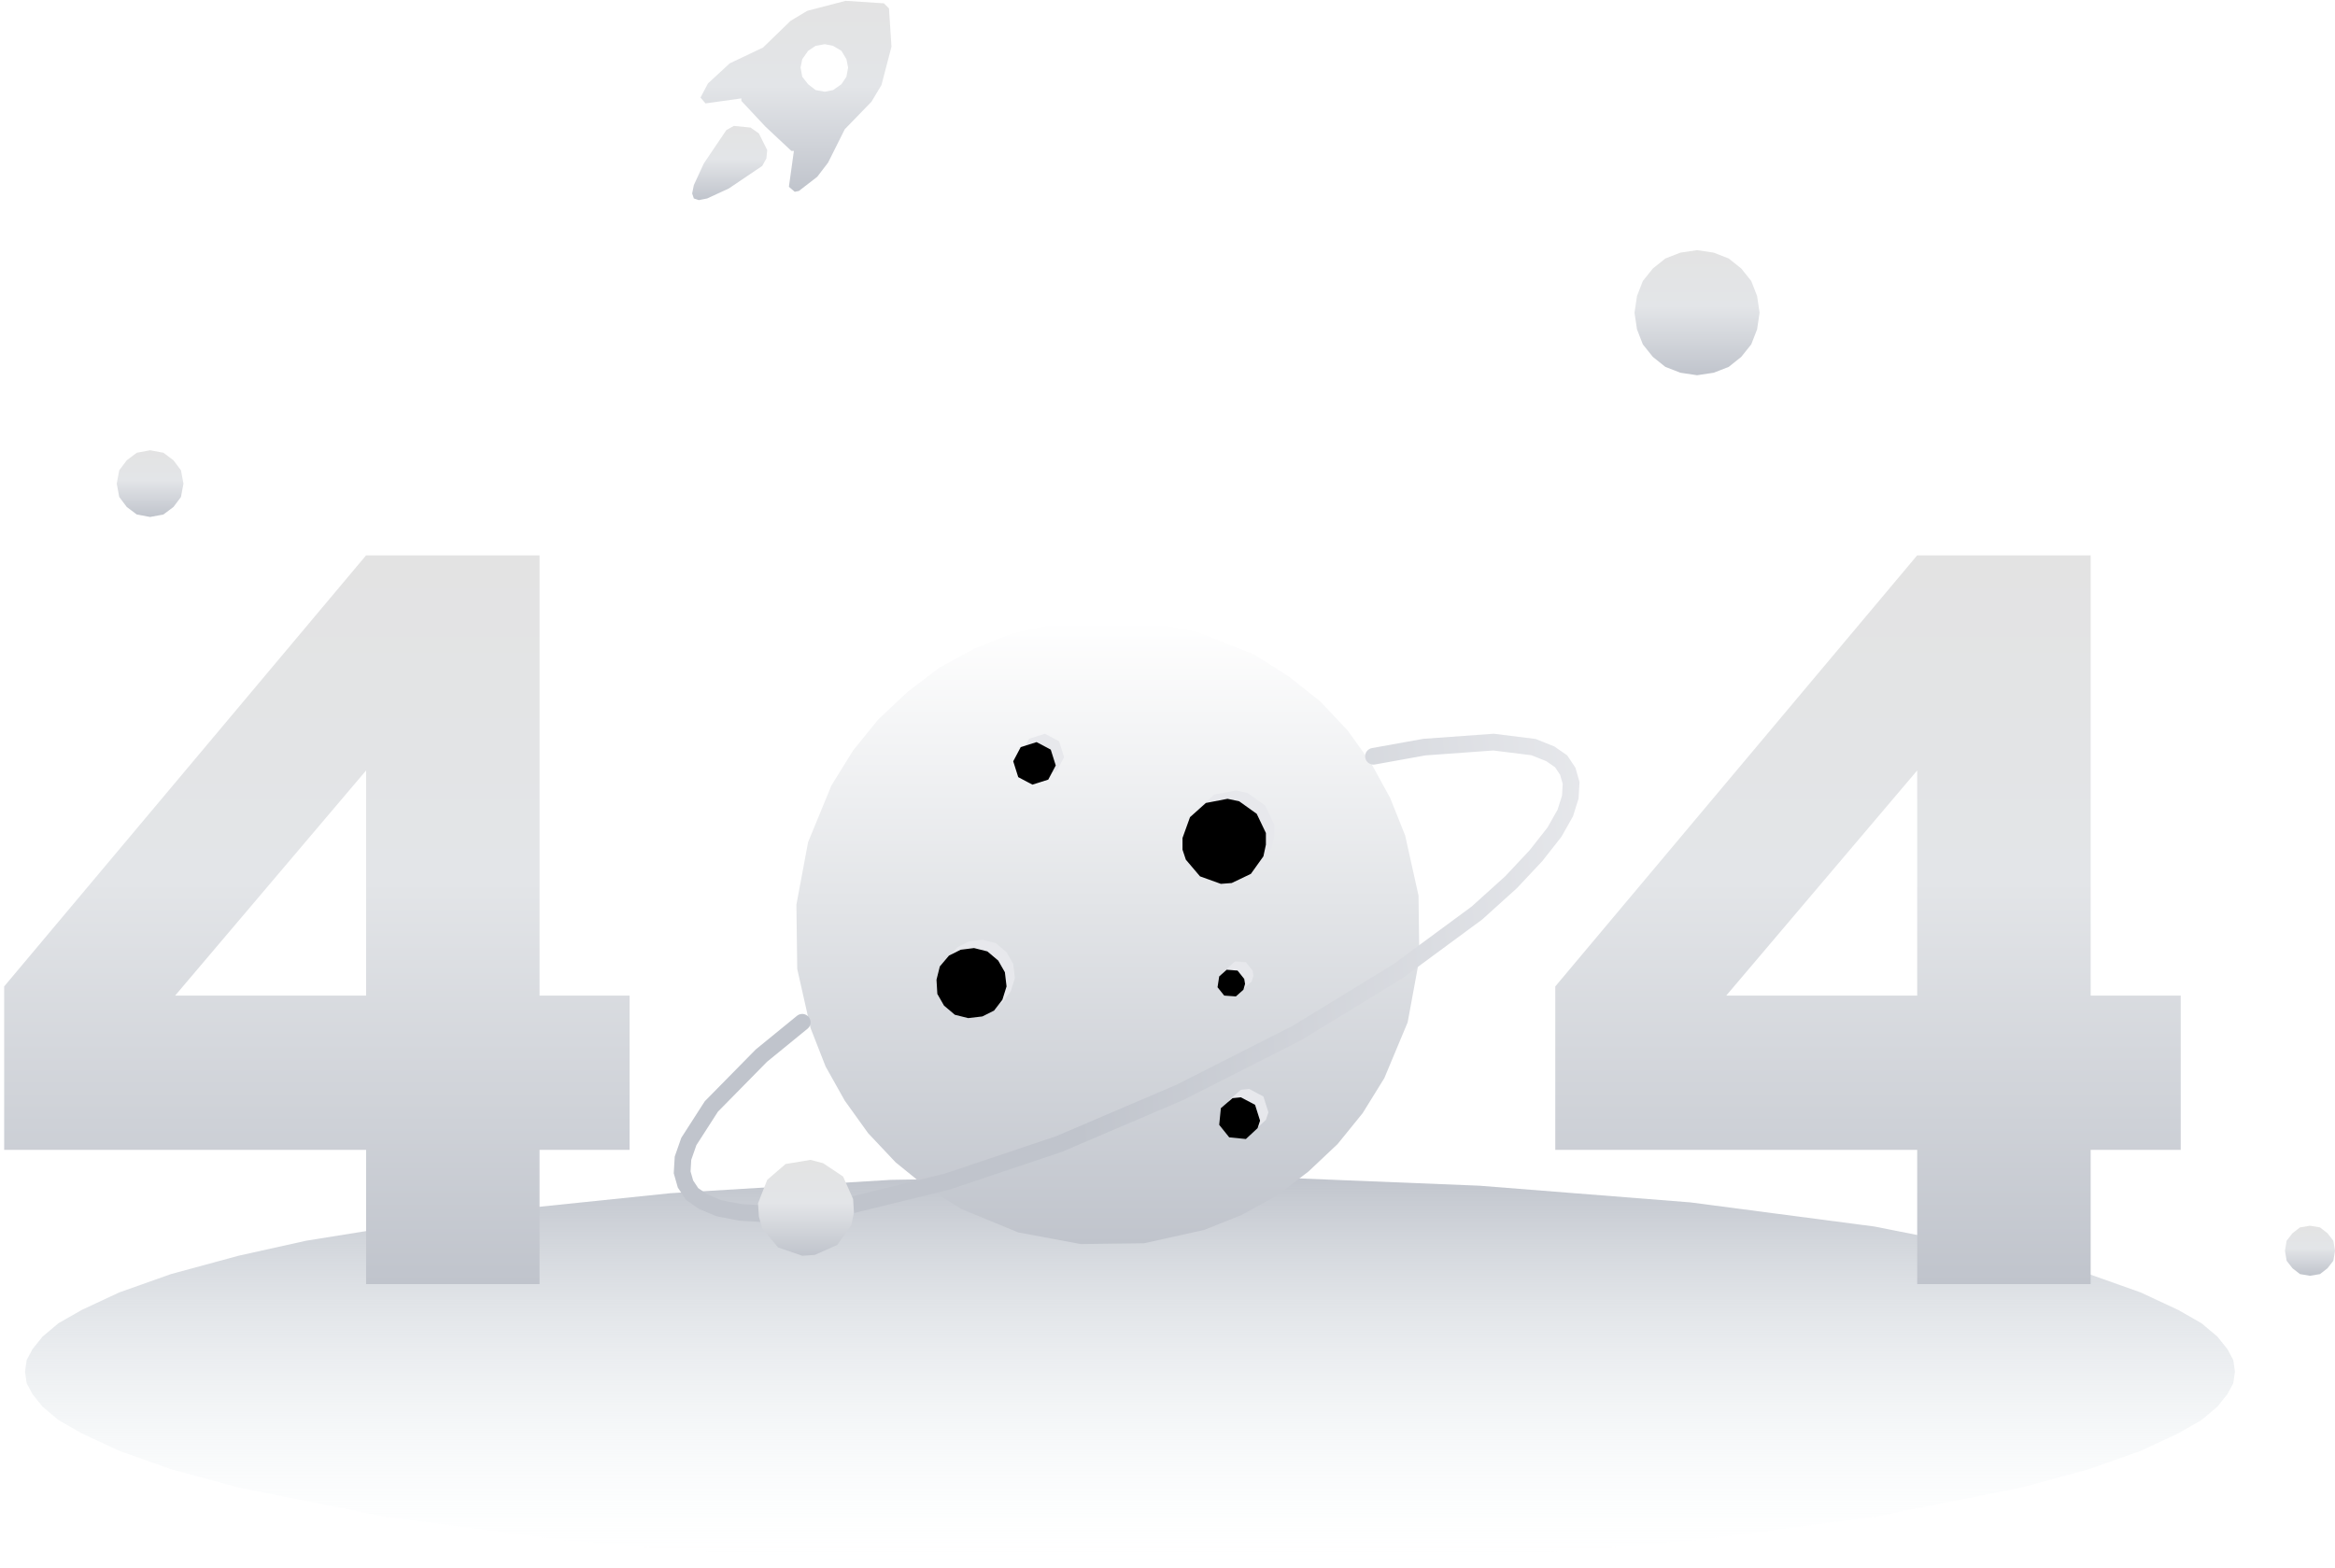 <?xml version="1.0" standalone="no"?><!DOCTYPE svg PUBLIC "-//W3C//DTD SVG 1.1//EN" "http://www.w3.org/Graphics/SVG/1.1/DTD/svg11.dtd"><svg height="188" node-id="1" sillyvg="true" template-height="188" template-width="280" version="1.1" width="280" xmlns="http://www.w3.org/2000/svg" xmlns:xlink="http://www.w3.org/1999/xlink"><defs node-id="88"><linearGradient gradientUnits="objectBoundingBox" id="linearGradient-1" node-id="7" spreadMethod="pad" x1="0.5" x2="0.5" y1="0" y2="0.996"><stop offset="0" stop-color="#c0c4cc"/><stop offset="1" stop-color="#f7fdfe" stop-opacity="0"/></linearGradient><linearGradient gradientUnits="objectBoundingBox" id="linearGradient1" node-id="96" spreadMethod="pad" x1="0.5" x2="0.5" y1="0" y2="1"><stop offset="0" stop-color="#e3e3e3"/><stop offset="0.447" stop-color="#e3e5e8"/><stop offset="1" stop-color="#c0c4cc"/></linearGradient><linearGradient gradientUnits="objectBoundingBox" id="linearGradient-2" node-id="10" spreadMethod="pad" x1="0.5" x2="0.5" y1="0" y2="1"><stop offset="0" stop-color="#e3e3e3"/><stop offset="0.447" stop-color="#e3e5e8"/><stop offset="1" stop-color="#c0c4cc"/></linearGradient><linearGradient gradientUnits="objectBoundingBox" id="linearGradient-3" node-id="14" spreadMethod="pad" x1="0.5" x2="0.5" y1="0.001" y2="1"><stop offset="0.001" stop-color="#ffffff"/><stop offset="0.447" stop-color="#e3e5e8"/><stop offset="1" stop-color="#c0c4cc"/></linearGradient><linearGradient gradientUnits="objectBoundingBox" id="linearGradient-14" node-id="43" spreadMethod="pad" x1="1.109" x2="0.431" y1="0.486" y2="0.518"><stop offset="0" stop-color="#ebecef"/><stop offset="1" stop-color="#c0c4cc"/></linearGradient><linearGradient gradientUnits="objectBoundingBox" id="linearGradient-15" node-id="46" spreadMethod="pad" x1="0.5" x2="0.5" y1="0" y2="1"><stop offset="0" stop-color="#e3e3e3"/><stop offset="0.447" stop-color="#e3e5e8"/><stop offset="1" stop-color="#c0c4cc"/></linearGradient><linearGradient gradientUnits="objectBoundingBox" id="linearGradient2" node-id="135" spreadMethod="pad" x1="0.5" x2="0.5" y1="0" y2="1"><stop offset="0" stop-color="#e3e3e3"/><stop offset="0.447" stop-color="#e3e5e8"/><stop offset="1" stop-color="#c0c4cc"/></linearGradient><linearGradient gradientUnits="objectBoundingBox" id="linearGradient3" node-id="144" spreadMethod="pad" x1="0.5" x2="0.5" y1="0" y2="1"><stop offset="0" stop-color="#e3e3e3"/><stop offset="0.447" stop-color="#e3e5e8"/><stop offset="1" stop-color="#c0c4cc"/></linearGradient><linearGradient gradientUnits="objectBoundingBox" id="linearGradient4" node-id="153" spreadMethod="pad" x1="0.5" x2="0.5" y1="0" y2="1"><stop offset="0" stop-color="#e3e3e3"/><stop offset="0.447" stop-color="#e3e5e8"/><stop offset="1" stop-color="#c0c4cc"/></linearGradient><linearGradient gradientUnits="objectBoundingBox" id="linearGradient5" node-id="162" spreadMethod="pad" x1="0.5" x2="0.5" y1="0" y2="1"><stop offset="0" stop-color="#e3e3e3"/><stop offset="0.447" stop-color="#e3e5e8"/><stop offset="1" stop-color="#c0c4cc"/></linearGradient><linearGradient gradientUnits="objectBoundingBox" id="linearGradient-16" node-id="50" spreadMethod="pad" x1="0.5" x2="0.5" y1="0" y2="1"><stop offset="0" stop-color="#e3e3e3"/><stop offset="0.447" stop-color="#e3e5e8"/><stop offset="1" stop-color="#c0c4cc"/></linearGradient><filter height="11.199" id="filter-5" node-id="19" width="11.116" x="65.247" y="23.301"><feOffset color-interpolation-filters="linearRGB" dx="-1" dy="1" in="SourceAlpha" result="shadowOffsetInner1"/><feComposite color-interpolation-filters="linearRGB" in="shadowOffsetInner1" in2="SourceAlpha" k1="0" k2="-1" k3="1" k4="0" operator="arithmetic" result="shadowInnerInner1"/><feColorMatrix color-interpolation-filters="linearRGB" in="shadowInnerInner1" result="result3" type="matrix" values="0 0 0 0 0.753 0 0 0 0 0.769 0 0 0 0 0.8 0 0 0 1 0"/></filter><filter height="9.502" id="filter-7" node-id="24" width="9.432" x="35.745" y="41.149"><feOffset color-interpolation-filters="linearRGB" dx="-1" dy="1" in="SourceAlpha" result="shadowOffsetInner1"/><feComposite color-interpolation-filters="linearRGB" in="shadowOffsetInner1" in2="SourceAlpha" k1="0" k2="-1" k3="1" k4="0" operator="arithmetic" result="shadowInnerInner1"/><feColorMatrix color-interpolation-filters="linearRGB" in="shadowInnerInner1" result="result3" type="matrix" values="0 0 0 0 0.753 0 0 0 0 0.769 0 0 0 0 0.8 0 0 0 1 0"/></filter><filter height="6.099" id="filter-9" node-id="29" width="6.059" x="45.013" y="16.5"><feOffset color-interpolation-filters="linearRGB" dx="-1" dy="1" in="SourceAlpha" result="shadowOffsetInner1"/><feComposite color-interpolation-filters="linearRGB" in="shadowOffsetInner1" in2="SourceAlpha" k1="0" k2="-1" k3="1" k4="0" operator="arithmetic" result="shadowInnerInner1"/><feColorMatrix color-interpolation-filters="linearRGB" in="shadowInnerInner1" result="result3" type="matrix" values="0 0 0 0 0.753 0 0 0 0 0.769 0 0 0 0 0.8 0 0 0 1 0"/></filter><filter height="4.399" id="filter-11" node-id="34" width="4.373" x="69.458" y="43.7"><feOffset color-interpolation-filters="linearRGB" dx="-1" dy="1" in="SourceAlpha" result="shadowOffsetInner1"/><feComposite color-interpolation-filters="linearRGB" in="shadowOffsetInner1" in2="SourceAlpha" k1="0" k2="-1" k3="1" k4="0" operator="arithmetic" result="shadowInnerInner1"/><feColorMatrix color-interpolation-filters="linearRGB" in="shadowInnerInner1" result="result3" type="matrix" values="0 0 0 0 0.753 0 0 0 0 0.769 0 0 0 0 0.8 0 0 0 1 0"/></filter><filter height="6.099" id="filter-13" node-id="39" width="6.059" x="69.568" y="59.086"><feOffset color-interpolation-filters="linearRGB" dx="-1" dy="1" in="SourceAlpha" result="shadowOffsetInner1"/><feComposite color-interpolation-filters="linearRGB" in="shadowOffsetInner1" in2="SourceAlpha" k1="0" k2="-1" k3="1" k4="0" operator="arithmetic" result="shadowInnerInner1"/><feColorMatrix color-interpolation-filters="linearRGB" in="shadowInnerInner1" result="result3" type="matrix" values="0 0 0 0 0.753 0 0 0 0 0.769 0 0 0 0 0.8 0 0 0 1 0"/></filter></defs><g node-id="291"><g node-id="292"><g node-id="293"><path d="M 268.00 164.50 L 267.80 165.90 L 267.10 167.20 L 265.90 168.70 L 264.00 170.30 L 261.20 171.90 L 256.70 174.00 L 250.50 176.20 L 242.40 178.40 L 224.80 181.90 L 202.70 184.80 L 177.40 186.80 L 150.20 187.90 L 135.50 188.00 L 120.80 187.90 L 93.60 186.80 L 68.30 184.80 L 46.20 181.90 L 28.60 178.40 L 20.50 176.20 L 14.30 174.00 L 9.80 171.90 L 7.00 170.30 L 5.10 168.70 L 3.90 167.20 L 3.20 165.90 L 3.00 164.50 L 3.20 163.10 L 3.90 161.80 L 5.10 160.30 L 7.00 158.70 L 9.80 157.10 L 14.30 155.00 L 20.50 152.80 L 28.60 150.60 L 36.70 148.80 L 57.20 145.50 L 80.40 143.10 L 106.80 141.50 L 135.50 141.00 L 150.20 141.10 L 177.40 142.20 L 202.70 144.20 L 224.80 147.10 L 242.40 150.60 L 250.50 152.80 L 256.70 155.00 L 261.20 157.10 L 264.00 158.70 L 265.90 160.30 L 267.10 161.80 L 267.80 163.10 L 268.00 164.50 Z" fill="url(#linearGradient-1)" fill-rule="evenodd" group-id="1,2,3" id="椭圆形" node-id="58" stroke="none" target-height="47" target-width="265" target-x="3" target-y="141"/><g node-id="295"><path d="M 64.70 154.00 L 64.70 137.90 L 75.50 137.90 L 75.50 119.40 L 64.70 119.40 L 64.70 66.60 L 43.90 66.60 L 0.50 118.30 L 0.50 137.90 L 43.90 137.90 L 43.90 154.00 L 64.70 154.00 Z M 43.90 119.40 L 21.00 119.40 L 43.90 92.40 L 43.90 119.40 Z" fill="url(#linearGradient1)" fill-rule="evenodd" group-id="1,2,3,5" id="4" node-id="60" stroke="none" target-height="87.4" target-width="75" target-x="0.5" target-y="66.6"/><path d="M 250.70 154.00 L 250.70 137.90 L 261.50 137.90 L 261.50 119.40 L 250.70 119.40 L 250.70 66.60 L 229.90 66.60 L 186.50 118.30 L 186.50 137.90 L 229.90 137.90 L 229.90 154.00 L 250.70 154.00 Z M 229.90 119.40 L 207.00 119.40 L 229.90 92.40 L 229.90 119.40 Z" fill="url(#linearGradient-2)" fill-rule="evenodd" group-id="1,2,3,5" id="4" node-id="61" stroke="none" target-height="87.4" target-width="75" target-x="186.5" target-y="66.6"/><g node-id="296"><g node-id="297"><path d="M 170.20 115.00 L 168.80 122.60 L 166.00 129.30 L 163.40 133.50 L 160.40 137.20 L 156.90 140.50 L 153.10 143.40 L 148.90 145.70 L 144.40 147.50 L 137.20 149.10 L 129.60 149.20 L 122.10 147.80 L 115.30 145.00 L 111.10 142.40 L 107.40 139.40 L 104.10 135.90 L 101.30 132.00 L 99.00 127.90 L 97.20 123.30 L 95.60 116.20 L 95.50 108.50 L 96.90 101.00 L 99.70 94.20 L 102.30 90.00 L 105.30 86.30 L 108.80 83.00 L 112.60 80.10 L 116.80 77.80 L 121.30 76.00 L 128.50 74.40 L 136.10 74.30 L 143.60 75.80 L 150.40 78.50 L 154.50 81.10 L 158.30 84.10 L 161.60 87.60 L 164.40 91.50 L 166.70 95.70 L 168.50 100.20 L 170.10 107.40 L 170.20 115.00 Z" fill="url(#linearGradient-3)" fill-rule="evenodd" group-id="1,2,3,5,6,7" id="椭圆形" node-id="63" stroke="none" target-height="74.9" target-width="74.7" target-x="95.5" target-y="74.3"/></g><g node-id="298"><g node-id="305"><path d="M 152.80 100.30 L 152.50 101.70 L 151.00 103.80 L 148.70 104.90 L 147.40 105.00 L 144.90 104.10 L 143.20 102.10 L 142.80 100.90 L 142.80 99.50 L 143.70 97.00 L 145.60 95.30 L 148.20 94.80 L 149.60 95.10 L 151.70 96.60 L 152.80 98.90 L 152.80 100.30 Z" fill="#e7e8ec" fill-rule="evenodd" group-id="1,2,3,5,6,8,15" node-id="236" stroke="none" target-height="10.2" target-width="10" target-x="142.8" target-y="94.8"/></g><path d="M 152.80 100.30 L 152.50 101.70 L 151.00 103.80 L 148.70 104.90 L 147.40 105.00 L 144.90 104.10 L 143.20 102.10 L 142.80 100.90 L 142.80 99.50 L 143.70 97.00 L 145.60 95.30 L 148.20 94.80 L 149.60 95.10 L 151.70 96.60 L 152.80 98.90 L 152.80 100.30 Z" fill="#000000" fill-rule="evenodd" filter="url(#filter-5)" group-id="1,2,3,5,6,8,16" node-id="241" stroke="none" target-height="10.2" target-width="10" target-x="142.8" target-y="94.8"/></g><g node-id="299"><g node-id="307"><path d="M 121.70 117.30 L 121.20 118.90 L 120.20 120.20 L 118.80 120.90 L 117.10 121.10 L 115.50 120.70 L 114.20 119.60 L 113.40 118.20 L 113.30 116.50 L 113.70 114.90 L 114.80 113.60 L 116.20 112.90 L 117.80 112.70 L 119.40 113.10 L 120.70 114.20 L 121.50 115.60 L 121.70 117.30 Z" fill="#e7e8ec" fill-rule="evenodd" group-id="1,2,3,5,6,9,17" node-id="248" stroke="none" target-height="8.4" target-width="8.4" target-x="113.3" target-y="112.7"/></g><path d="M 121.70 117.30 L 121.20 118.90 L 120.20 120.20 L 118.80 120.90 L 117.10 121.10 L 115.50 120.70 L 114.20 119.60 L 113.40 118.20 L 113.30 116.50 L 113.70 114.90 L 114.80 113.60 L 116.20 112.90 L 117.80 112.70 L 119.40 113.10 L 120.70 114.20 L 121.50 115.60 L 121.70 117.30 Z" fill="#000000" fill-rule="evenodd" filter="url(#filter-7)" group-id="1,2,3,5,6,9,18" node-id="253" stroke="none" target-height="8.4" target-width="8.4" target-x="113.3" target-y="112.7"/></g><g node-id="300"><g node-id="309"><path d="M 127.60 90.80 L 126.70 92.50 L 124.80 93.10 L 123.10 92.20 L 122.50 90.30 L 123.40 88.60 L 125.30 88.00 L 127.00 88.90 L 127.60 90.80 Z" fill="#e7e8ec" fill-rule="evenodd" group-id="1,2,3,5,6,10,19" node-id="260" stroke="none" target-height="5.1" target-width="5.1" target-x="122.5" target-y="88"/></g><path d="M 127.60 90.80 L 126.70 92.50 L 124.80 93.10 L 123.10 92.20 L 122.50 90.30 L 123.40 88.60 L 125.30 88.00 L 127.00 88.90 L 127.60 90.80 Z" fill="#000000" fill-rule="evenodd" filter="url(#filter-9)" group-id="1,2,3,5,6,10,20" node-id="265" stroke="none" target-height="5.1" target-width="5.1" target-x="122.5" target-y="88"/></g><g node-id="301"><g node-id="311"><path d="M 150.30 117.00 L 150.10 117.70 L 149.20 118.50 L 147.80 118.40 L 147.00 117.40 L 147.20 116.10 L 148.10 115.30 L 149.40 115.40 L 150.20 116.40 L 150.30 117.00 Z" fill="#e7e8ec" fill-rule="evenodd" group-id="1,2,3,5,6,11,21" node-id="272" stroke="none" target-height="3.2" target-width="3.3" target-x="147" target-y="115.3"/></g><path d="M 150.30 117.00 L 150.10 117.70 L 149.20 118.50 L 147.80 118.40 L 147.00 117.40 L 147.20 116.10 L 148.10 115.30 L 149.40 115.40 L 150.20 116.40 L 150.30 117.00 Z" fill="#000000" fill-rule="evenodd" filter="url(#filter-11)" group-id="1,2,3,5,6,11,22" node-id="277" stroke="none" target-height="3.2" target-width="3.3" target-x="147" target-y="115.3"/></g><g node-id="302"><g node-id="313"><path d="M 152.10 133.40 L 151.80 134.30 L 150.40 135.60 L 148.40 135.40 L 147.20 133.90 L 147.40 131.90 L 148.80 130.70 L 149.80 130.60 L 151.50 131.50 L 152.10 133.40 Z" fill="#e7e8ec" fill-rule="evenodd" group-id="1,2,3,5,6,12,23" node-id="284" stroke="none" target-height="5" target-width="4.9" target-x="147.2" target-y="130.6"/></g><path d="M 152.10 133.40 L 151.80 134.30 L 150.40 135.60 L 148.40 135.40 L 147.20 133.90 L 147.40 131.90 L 148.80 130.70 L 149.80 130.60 L 151.50 131.50 L 152.10 133.40 Z" fill="#000000" fill-rule="evenodd" filter="url(#filter-13)" group-id="1,2,3,5,6,12,24" node-id="289" stroke="none" target-height="5" target-width="4.9" target-x="147.2" target-y="130.6"/></g><g node-id="303"><path d="M 96.20 122.60 L 91.30 126.60 L 85.30 132.70 L 82.60 136.90 L 81.90 138.90 L 81.80 140.60 L 82.20 142.00 L 83.00 143.20 L 84.30 144.10 L 86.20 144.90 L 88.80 145.40 L 92.30 145.60 L 96.70 145.30 L 102.20 144.50 L 113.60 141.70 L 127.00 137.20 L 141.50 131.00 L 155.50 123.90 L 167.60 116.50 L 177.10 109.50 L 181.20 105.80 L 184.20 102.60 L 186.40 99.80 L 187.70 97.50 L 188.30 95.60 L 188.40 93.90 L 188.00 92.50 L 187.20 91.30 L 185.90 90.40 L 183.90 89.60 L 179.10 89.00 L 170.80 89.60 L 164.70 90.70" fill="none" group-id="1,2,3,5,6,13" id="椭圆形" node-id="79" stroke="url(#linearGradient-14)" stroke-linecap="round" stroke-width="2" target-height="56.6" target-width="106.6" target-x="81.8" target-y="89"/></g><path d="M 102.40 145.40 L 102.10 146.90 L 100.40 149.30 L 97.70 150.50 L 96.20 150.60 L 93.30 149.60 L 91.40 147.30 L 91.00 145.90 L 90.90 144.30 L 92.00 141.50 L 94.20 139.60 L 97.20 139.10 L 98.70 139.50 L 101.10 141.10 L 102.30 143.80 L 102.40 145.40 Z" fill="url(#linearGradient-15)" fill-rule="evenodd" group-id="1,2,3,5,6,14" id="椭圆形" node-id="80" stroke="none" target-height="11.5" target-width="11.5" target-x="90.9" target-y="139.1"/></g></g><path d="M 211.00 37.50 L 210.70 39.50 L 210.00 41.30 L 208.80 42.80 L 207.30 44.00 L 205.50 44.70 L 203.50 45.00 L 201.50 44.70 L 199.70 44.00 L 198.20 42.80 L 197.00 41.30 L 196.30 39.50 L 196.00 37.50 L 196.30 35.50 L 197.00 33.70 L 198.20 32.20 L 199.70 31.00 L 201.50 30.30 L 203.50 30.00 L 205.50 30.30 L 207.30 31.00 L 208.80 32.20 L 210.00 33.70 L 210.70 35.50 L 211.00 37.50 Z" fill="url(#linearGradient2)" fill-rule="evenodd" group-id="1,2,3" id="椭圆形备份" node-id="81" stroke="none" target-height="15" target-width="15" target-x="196" target-y="30"/><path d="M 280.00 150.00 L 279.80 151.20 L 279.10 152.10 L 278.20 152.80 L 277.00 153.00 L 275.80 152.80 L 274.90 152.10 L 274.20 151.20 L 274.00 150.00 L 274.20 148.80 L 274.90 147.90 L 275.80 147.20 L 277.00 147.00 L 278.20 147.20 L 279.10 147.90 L 279.80 148.80 L 280.00 150.00 Z" fill="url(#linearGradient3)" fill-rule="evenodd" group-id="1,2,3" id="椭圆形备份-3" node-id="82" stroke="none" target-height="6" target-width="6" target-x="274" target-y="147"/><path d="M 22.00 58.00 L 21.70 59.60 L 20.80 60.80 L 19.60 61.70 L 18.00 62.00 L 16.40 61.70 L 15.20 60.80 L 14.30 59.60 L 14.00 58.00 L 14.30 56.40 L 15.20 55.20 L 16.40 54.30 L 18.00 54.00 L 19.60 54.30 L 20.80 55.20 L 21.70 56.40 L 22.00 58.00 Z" fill="url(#linearGradient4)" fill-rule="evenodd" group-id="1,2,3" id="椭圆形备份-2" node-id="83" stroke="none" target-height="8" target-width="8" target-x="14" target-y="54"/></g><g node-id="294"><path d="M 106.60 1.00 L 106.00 0.40 L 101.40 0.10 L 96.80 1.30 L 94.80 2.50 L 91.50 5.70 L 87.50 7.60 L 84.90 10.00 L 84.00 11.70 L 84.60 12.40 L 88.90 11.80 L 88.90 12.10 L 91.80 15.20 L 94.90 18.10 L 95.20 18.10 L 94.60 22.40 L 95.30 23.00 L 95.80 22.90 L 98.00 21.20 L 99.30 19.50 L 101.30 15.50 L 104.50 12.20 L 105.70 10.20 L 106.90 5.60 L 106.60 1.00 Z M 100.90 10.10 L 99.90 10.80 L 98.90 11.00 L 97.80 10.80 L 96.90 10.10 L 96.20 9.20 L 96.00 8.10 L 96.20 7.10 L 96.90 6.10 L 97.80 5.50 L 98.90 5.30 L 99.90 5.50 L 100.90 6.10 L 101.50 7.10 L 101.70 8.10 L 101.50 9.20 L 100.90 10.10 Z" fill="url(#linearGradient5)" fill-rule="evenodd" group-id="1,2,4" id="形状" node-id="85" stroke="none" target-height="22.9" target-width="22.9" target-x="84" target-y="0.1"/><path d="M 87.10 15.60 L 84.40 19.60 L 83.20 22.20 L 83.00 23.20 L 83.20 23.80 L 83.80 24.00 L 84.80 23.80 L 87.40 22.60 L 91.40 19.90 L 91.90 19.00 L 92.00 18.00 L 91.00 16.00 L 90.00 15.30 L 88.00 15.10 L 87.10 15.60 Z" fill="url(#linearGradient-16)" fill-rule="evenodd" group-id="1,2,4" id="路径" node-id="86" stroke="none" target-height="8.9" target-width="9" target-x="83" target-y="15.1"/></g></g></g></svg>